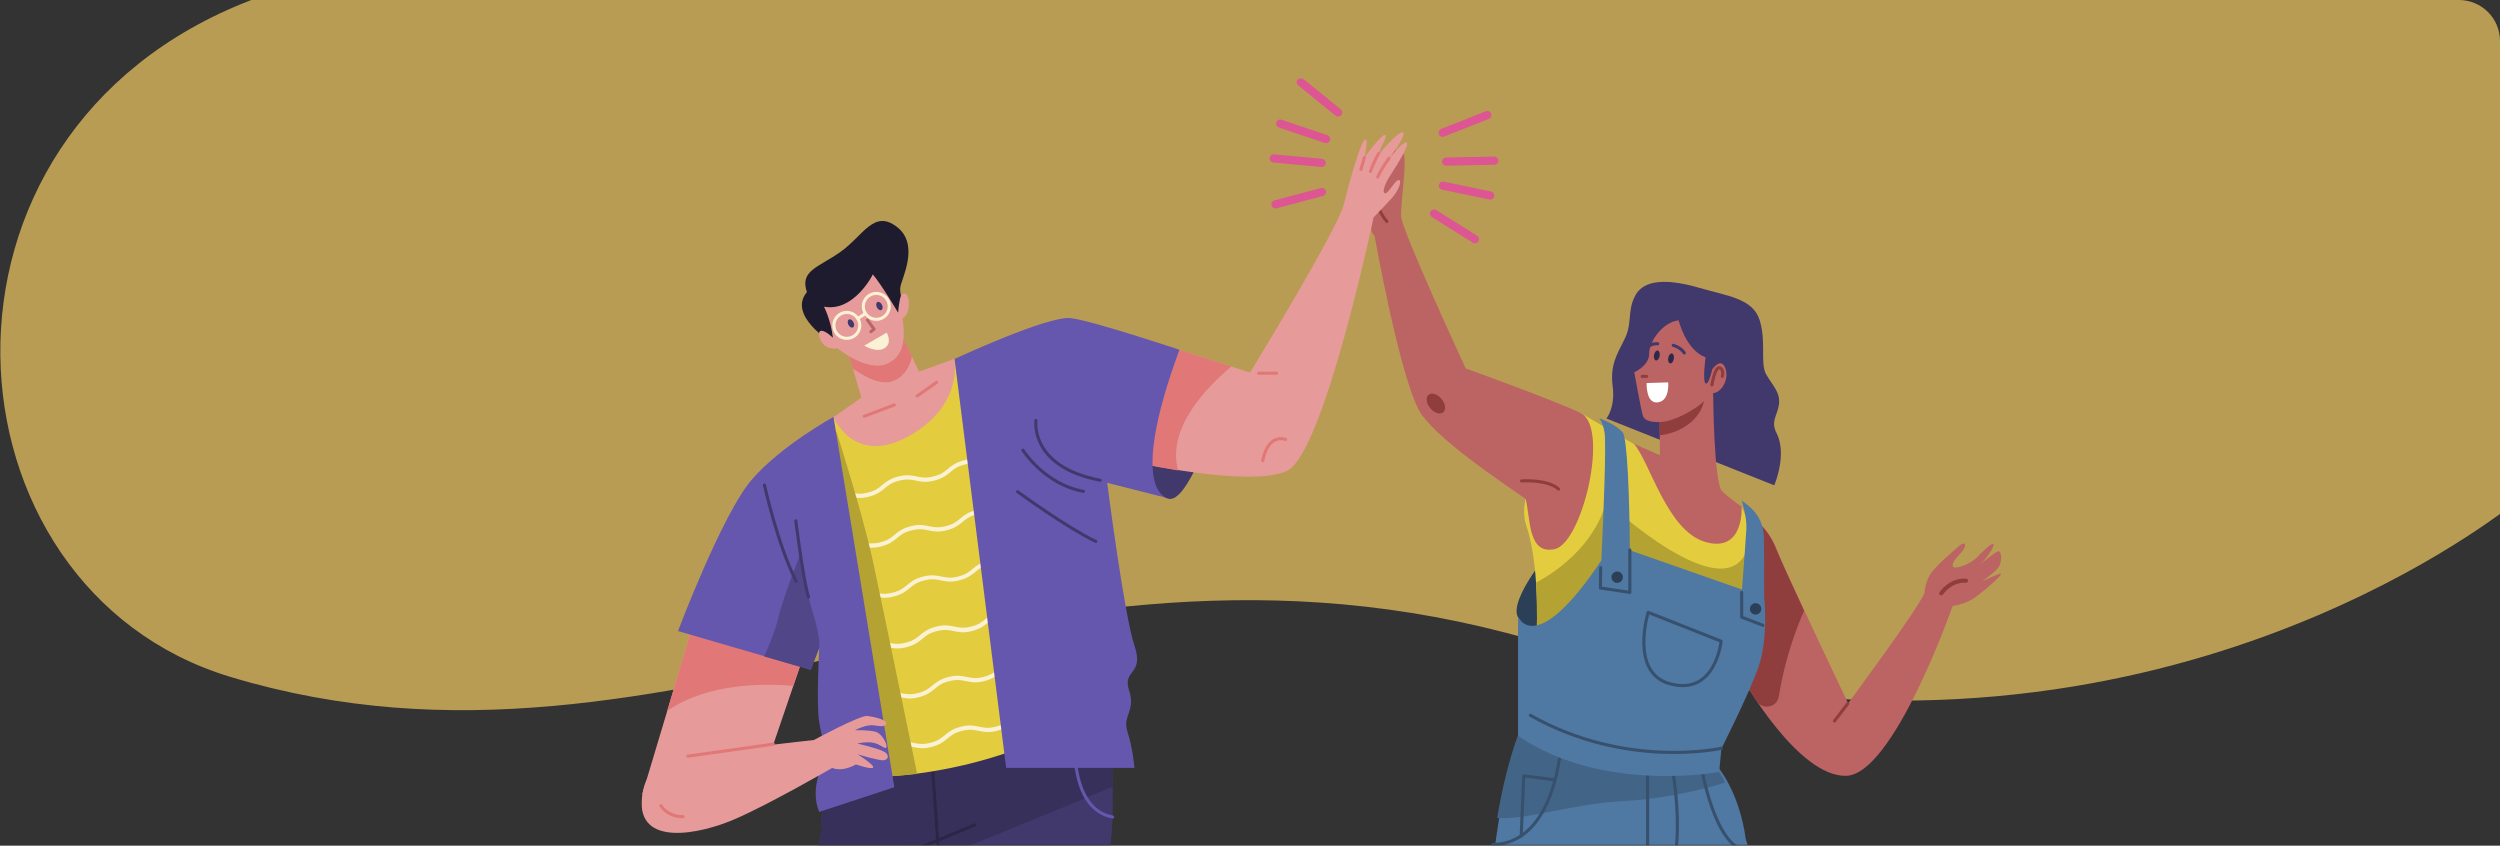<svg width="609" height="206" viewBox="0 0 609 206" fill="none" xmlns="http://www.w3.org/2000/svg">
<rect x="0" y="0" width="609" height="206" fill="#333333" stroke="none"/>
<path opacity="0.7" d="M609 125.203V10C609 4.477 604.523 0 599 0L85.056 1.52588e-05L61.23 0C-23.5 32.5 -15.379 143.317 56.099 164.882C164.748 197.662 251.66 117.936 378.522 157.481C507.198 197.592 596.293 134.284 609 125.203Z" fill="#F3CA61"/>
<mask id="mask0" mask-type="alpha" maskUnits="userSpaceOnUse" x="156" y="19" width="347" height="187">
<rect x="156" y="19" width="347" height="187" fill="#C4C4C4"/>
</mask>
<g mask="url(#mask0)">
<path d="M418.329 186.672C418.329 186.672 423.653 192.614 425.273 204.42C425.273 204.42 447.342 272.246 447.805 293.311C448.268 314.377 439.085 332.51 439.085 332.51C439.085 332.51 424.733 347.865 411.307 318.621L413.776 296.784C413.776 296.784 411.307 296.321 411.307 289.067L401.893 255.347C401.893 255.347 402.896 329.269 404.362 337.68C405.828 346.091 407.834 353.807 407.834 353.807C407.834 353.807 405.828 350.798 398.884 353.807C391.939 356.816 373.343 366.23 372.571 370.165C372.571 370.165 367.864 325.488 365.163 298.481C362.463 271.474 357.987 213.139 370.256 179.264L418.329 186.672Z" fill="#4F78A2"/>
<path d="M417.788 186.672L369.716 179.264C367.555 185.283 365.935 191.996 364.7 199.25C371.567 199.867 383.065 195.777 395.179 195.16C405.751 194.62 415.087 192.228 420.257 190.607C418.945 187.984 417.788 186.672 417.788 186.672Z" fill="#426486"/>
<path d="M380.287 181.271C380.287 181.271 379.053 205.423 363.697 205.731" stroke="#36506D" stroke-width="0.75" stroke-miterlimit="10" stroke-linecap="round" stroke-linejoin="round"/>
<path d="M378.821 189.99L371.182 188.987L370.565 203.648" stroke="#36506D" stroke-width="0.75" stroke-miterlimit="10" stroke-linecap="round" stroke-linejoin="round"/>
<path d="M414.316 186.132C414.316 186.132 417.634 206.812 425.659 207.197" stroke="#36506D" stroke-width="0.75" stroke-miterlimit="10" stroke-linecap="round" stroke-linejoin="round"/>
<path d="M401.353 232.584V187.058" stroke="#36506D" stroke-width="0.75" stroke-miterlimit="10" stroke-linecap="round" stroke-linejoin="round"/>
<path d="M407.371 187.058C407.371 187.058 412.695 216.071 401.353 217.923" stroke="#36506D" stroke-width="0.75" stroke-miterlimit="10" stroke-linecap="round" stroke-linejoin="round"/>
<path d="M369.716 150.251C367.633 145.776 378.05 133.584 378.05 133.584L386.923 145.699L374.191 156.887L369.716 150.251Z" fill="#2B4057"/>
<path d="M385.071 100.635L398.034 108.197L424.27 123.475L427.665 131.115L426.585 148.862L374.191 157.041C374.191 157.041 375.503 138.908 371.799 128.028C368.095 117.071 385.071 100.635 385.071 100.635Z" fill="#E3CD3E"/>
<path d="M374.191 141.918C374.423 145.853 374.423 149.48 374.423 152.258L375.58 156.733L426.662 148.785L427.742 131.038L427.511 130.498C426.894 131.038 426.354 132.118 425.659 133.816C420.103 149.094 391.322 122.164 391.322 122.164C388.312 133.198 378.59 139.603 374.191 141.918Z" fill="#B4A232"/>
<path d="M414.084 70.156C420.72 72.085 427.048 72.703 428.668 78.027C430.289 83.351 428.745 88.444 430.211 91.145C431.678 93.768 433.684 95.466 433.375 98.398C432.989 101.33 431.215 102.565 432.835 105.651C434.378 108.738 434.07 113.522 432.218 118.229L391.321 101.948C391.321 101.948 393.482 99.401 392.865 94.231C392.17 89.061 393.791 86.515 395.72 82.657C397.649 78.876 396.414 76.098 398.112 72.471C399.732 68.767 404.362 67.301 414.084 70.156Z" fill="#41386C"/>
<path d="M426.662 126.177C426.662 126.177 430.443 127.874 432.758 133.738C435.073 139.603 450.197 171.317 450.197 171.317C450.197 171.317 467.173 148.477 468.793 144.464C468.793 144.464 468.948 141.455 470.645 139.294C472.343 137.134 475.969 134.124 477.358 132.89C478.824 131.732 479.056 132.89 478.207 134.047C477.358 135.205 475.198 136.979 475.738 137.982C476.278 138.908 480.213 137.211 481.448 135.899C482.683 134.587 485.229 132.118 485.615 132.504C485.923 132.89 484.226 135.899 482.142 137.674C482.142 137.674 486.309 134.124 486.926 134.279C487.621 134.433 487.698 136.825 486.926 138.06C486.155 139.294 482.76 141.686 482.76 141.686C482.76 141.686 487.312 139.449 487.467 139.757C487.621 140.066 484.997 142.612 481.216 145.467C478.979 147.165 475.661 147.628 475.661 147.628C475.661 147.628 461.308 188.678 449.734 188.987C438.082 189.296 424.733 165.684 424.733 165.684L426.662 126.177Z" fill="#BC6363"/>
<path d="M472.883 144.541C472.883 144.541 475.043 141.223 478.902 141.455" stroke="#8F3D3D" stroke-miterlimit="10" stroke-linecap="round" stroke-linejoin="round"/>
<path d="M450.12 171.394L446.879 175.638" stroke="#8F3D3D" stroke-width="0.75" stroke-miterlimit="10" stroke-linecap="round" stroke-linejoin="round"/>
<path d="M432.681 133.738C430.366 127.874 426.585 126.177 426.585 126.177L424.733 165.684C424.733 165.684 425.968 167.844 427.974 170.854C429.44 173.014 432.912 172.32 433.298 169.696C434.764 160.591 437.542 153.184 439.471 148.785C436.385 142.149 433.607 136.053 432.681 133.738Z" fill="#8F3D3D"/>
<path d="M408.915 78.027C408.915 78.027 410.612 85.203 415.473 87.055C415.473 87.055 414.702 92.765 415.473 93.382C416.245 93.922 417.094 89.987 417.094 89.987C417.094 89.987 419.177 86.901 420.258 89.601C421.338 92.302 419.409 95.62 417.325 95.774C417.325 95.774 417.48 117.611 419.486 119.618C421.492 121.624 424.27 123.399 424.27 123.399C424.27 123.399 424.965 134.742 415.473 132.041C406.06 129.34 401.97 112.596 398.035 108.12L404.362 110.898L404.285 102.796C404.285 102.796 400.735 103.105 400.195 101.253C399.655 99.401 398.112 90.682 398.112 90.682C398.112 90.682 401.738 89.061 401.738 86.206C401.661 83.351 404.902 78.49 408.915 78.027Z" fill="#BC6363"/>
<path d="M404.285 102.796C407.603 102.873 413.467 99.478 415.087 97.703C414.239 102.024 409.609 105.497 404.285 106.037V102.796Z" fill="#8F3D3D"/>
<path d="M401.121 93.305L406.368 93.151C406.368 93.151 406.831 97.549 403.899 98.012C400.89 98.475 401.121 93.305 401.121 93.305Z" fill="white"/>
<path d="M400.041 91.685H401.121" stroke="#8F3D3D" stroke-width="0.75" stroke-miterlimit="10" stroke-linecap="round" stroke-linejoin="round"/>
<path d="M406.846 88.529C407.223 88.597 407.627 88.108 407.748 87.437C407.869 86.766 407.661 86.167 407.283 86.099C406.906 86.031 406.502 86.52 406.381 87.191C406.26 87.862 406.468 88.461 406.846 88.529Z" fill="#2E294A"/>
<path d="M403.383 87.812C403.76 87.88 404.164 87.391 404.285 86.72C404.406 86.049 404.198 85.45 403.82 85.382C403.443 85.314 403.039 85.803 402.918 86.474C402.797 87.145 403.005 87.744 403.383 87.812Z" fill="#2E294A"/>
<path d="M407.603 84.123C407.603 84.123 409.3 84.509 410.303 85.975" stroke="#41386C" stroke-width="0.75" stroke-miterlimit="10" stroke-linecap="round" stroke-linejoin="round"/>
<path d="M403.822 83.737C403.822 83.737 402.664 83.582 401.584 84.354" stroke="#41386C" stroke-width="0.75" stroke-miterlimit="10" stroke-linecap="round" stroke-linejoin="round"/>
<path d="M429.749 145.467C429.749 139.448 429.749 132.735 429.671 130.883C429.517 125.482 426.045 123.244 424.27 121.932C424.27 121.932 425.505 125.482 425.427 128.723C425.35 130.42 424.81 137.442 424.347 143.615L397.031 134.047C396.954 121.315 396.414 106.577 395.257 105.265C393.328 103.182 389.547 101.87 389.547 101.87C389.547 101.87 390.395 102.719 390.858 105.265C391.321 107.966 390.627 125.328 390.087 136.516C374.037 160.591 369.793 150.251 369.793 150.251V179.265C390.395 193.385 418.791 188.061 418.791 188.061L419.332 182.351C419.332 182.351 425.659 169.928 428.282 162.752C430.906 155.421 429.749 145.467 429.749 145.467Z" fill="#4F78A2"/>
<path d="M401.507 149.171L419.254 156.193C419.254 156.193 417.943 169.696 406.677 166.533C396.954 163.755 401.507 149.171 401.507 149.171Z" stroke="#36506D" stroke-width="0.75" stroke-miterlimit="10" stroke-linecap="round" stroke-linejoin="round"/>
<path d="M419.331 182.274C419.331 182.274 396.26 187.521 372.802 174.249" stroke="#36506D" stroke-width="0.75" stroke-miterlimit="10" stroke-linecap="round" stroke-linejoin="round"/>
<path d="M385.071 100.635C379.13 97.703 357.061 89.755 357.061 89.755C357.061 89.755 341.474 56.19 341.32 52.717C341.165 49.322 342.863 38.828 341.86 37.362L340.162 38.365C340.162 38.365 339.931 34.661 339.005 34.892C338.079 35.047 338.387 38.056 338.387 38.056C338.387 38.056 337.23 36.281 336.536 36.822C335.841 37.362 335.841 39.599 335.841 39.599C335.841 39.599 334.992 37.362 334.375 38.442C333.835 39.522 333.912 40.371 333.835 42.3C333.758 44.229 332.446 55.418 334.838 57.424C334.838 57.424 341.474 94.694 346.49 101.253C351.505 107.811 364.006 116.222 371.645 121.546C372.879 126.253 372.108 135.281 378.821 133.738C385.534 132.041 392.093 104.03 385.071 100.635Z" fill="#BC6363"/>
<path d="M370.642 117.148C370.642 117.148 377.046 116.685 379.67 119.155" stroke="#8F3D3D" stroke-width="0.75" stroke-miterlimit="10" stroke-linecap="round" stroke-linejoin="round"/>
<path d="M337.848 53.952C337.848 53.952 335.533 51.483 335.301 48.319" stroke="#8F3D3D" stroke-width="0.75" stroke-miterlimit="10" stroke-linecap="round" stroke-linejoin="round"/>
<path d="M419.563 91.685C419.563 91.685 420.026 90.064 418.946 89.601C417.788 89.138 417.017 93.768 417.017 93.768" stroke="#8F3D3D" stroke-width="0.75" stroke-miterlimit="10" stroke-linecap="round" stroke-linejoin="round"/>
<path d="M397.032 133.97V144.31L389.855 143.23L389.933 138.291" stroke="#36506D" stroke-width="0.75" stroke-miterlimit="10" stroke-linecap="round" stroke-linejoin="round"/>
<path d="M424.27 144.31V150.329L429.44 152.335" stroke="#36506D" stroke-width="0.75" stroke-miterlimit="10" stroke-linecap="round" stroke-linejoin="round"/>
<path d="M393.945 141.994C394.712 141.994 395.334 141.373 395.334 140.605C395.334 139.838 394.712 139.217 393.945 139.217C393.178 139.217 392.556 139.838 392.556 140.605C392.556 141.373 393.178 141.994 393.945 141.994Z" fill="#2B4057"/>
<path d="M427.665 149.711C428.432 149.711 429.054 149.089 429.054 148.322C429.054 147.555 428.432 146.933 427.665 146.933C426.898 146.933 426.276 147.555 426.276 148.322C426.276 149.089 426.898 149.711 427.665 149.711Z" fill="#2B4057"/>
<path d="M351.562 100.444C352.315 99.816 352.129 98.352 351.147 97.174C350.164 95.996 348.757 95.549 348.005 96.177C347.252 96.805 347.438 98.269 348.421 99.447C349.403 100.625 350.81 101.071 351.562 100.444Z" fill="#8F3D3D"/>
<path d="M204.664 187.366C204.664 187.366 198.183 200.021 200.497 201.873C200.497 201.873 198.8 205.885 199.649 208.2C199.649 208.2 184.448 256.813 185.451 280.425C186.377 304.037 200.497 307.123 206.207 309.438C211.918 311.753 234.218 319.315 234.218 319.315C234.218 319.315 242.011 315.148 240.699 302.57L216.161 281.196C216.161 281.196 218.322 278.881 216.161 277.03L229.511 220.238L226.887 182.042L204.664 187.366Z" fill="#41386C"/>
<path d="M206.208 184.202L269.481 173.708C269.481 173.708 271.41 181.888 271.025 198.941C270.639 215.994 257.367 281.196 257.367 281.196C257.367 281.196 260.145 308.28 255.746 305.425C255.746 305.425 257.29 330.195 252.274 327.34C250.962 338.22 243.709 376.492 243.709 376.492H222.026L229.511 266.921V220.16L206.208 184.202Z" fill="#41386C"/>
<path d="M269.481 173.708L206.208 184.202L207.751 186.594L204.664 187.366C204.664 187.366 198.183 200.021 200.498 201.873C200.498 201.873 198.8 205.885 199.649 208.2C199.649 208.2 197.797 214.064 195.482 222.707C200.961 223.093 205.745 217.074 217.936 212.907C229.588 208.972 260.916 195.854 271.102 191.61C270.793 179.573 269.481 173.708 269.481 173.708Z" fill="#37305B"/>
<path d="M261.842 181.271C261.842 181.271 260.916 197.166 271.024 199.018" stroke="#6657AE" stroke-width="0.75" stroke-miterlimit="10" stroke-linecap="round" stroke-linejoin="round"/>
<path d="M229.511 220.238L226.81 182.042" stroke="#2B2646" stroke-width="0.75" stroke-miterlimit="10" stroke-linecap="round" stroke-linejoin="round"/>
<path d="M237.458 200.947L213.075 211.055" stroke="#2B2646" stroke-width="0.75" stroke-miterlimit="10" stroke-linecap="round" stroke-linejoin="round"/>
<path d="M195.791 159.665L186.223 187.675L156.438 193.539L168.784 152.334L195.791 159.665Z" fill="#E79A9A"/>
<path d="M162.533 173.168C172.719 166.146 186.917 166.532 193.244 167.072L195.79 159.588L168.783 152.334L162.533 173.168Z" fill="#E17777"/>
<path d="M202.581 83.428C202.581 83.428 191.778 76.869 196.562 71.159C194.787 65.912 199.263 65.218 204.741 61.359C210.297 57.424 212.843 50.943 218.476 55.264C224.109 59.585 219.634 67.841 219.325 69.925C219.016 72.008 220.56 75.326 220.56 75.326L202.581 83.428Z" fill="#1D1B2D"/>
<path d="M199.572 116.145L203.044 101.638L232.443 87.44L241.471 98.629L253.586 180.113C253.586 180.113 234.681 189.295 210.452 189.295L199.572 116.145Z" fill="#E3CD3E"/>
<path d="M200.343 121.083L200.497 122.164C201.114 121.701 201.886 121.315 203.121 121.006C204.973 120.543 206.053 120.775 207.133 121.006C208.291 121.238 209.525 121.546 211.609 121.006C213.692 120.466 214.618 119.694 215.544 118.923C216.393 118.228 217.164 117.534 219.093 117.071C220.945 116.608 222.026 116.839 223.106 117.071C224.263 117.302 225.498 117.611 227.581 117.071C229.665 116.531 230.591 115.759 231.517 114.987C232.365 114.293 233.137 113.599 235.066 113.136C236.918 112.673 237.998 112.904 239.079 113.136C240.236 113.367 241.471 113.676 243.554 113.136C243.631 113.136 243.631 113.136 243.708 113.058L243.554 112.055C243.477 112.055 243.4 112.132 243.323 112.132C241.471 112.595 240.39 112.364 239.31 112.132C238.153 111.901 236.918 111.592 234.835 112.132C232.751 112.673 231.825 113.444 230.899 114.216C230.051 114.91 229.279 115.605 227.35 116.068C225.498 116.531 224.418 116.299 223.337 116.068C222.18 115.836 220.945 115.528 218.862 116.068C216.778 116.608 215.853 117.38 214.927 118.151C214.078 118.846 213.306 119.54 211.377 120.003C209.525 120.466 208.445 120.235 207.365 120.003C206.207 119.772 204.973 119.463 202.889 120.003C201.732 120.312 200.96 120.697 200.343 121.083Z" fill="#FBF2D5"/>
<path d="M252.582 172.783C251.888 172.783 251.039 172.86 250.036 173.091C247.953 173.632 247.027 174.403 246.101 175.175C245.252 175.869 244.48 176.564 242.551 177.027C240.699 177.49 239.619 177.258 238.539 177.027C237.381 176.795 236.147 176.487 234.063 177.027C231.98 177.567 231.054 178.338 230.128 179.11C229.279 179.805 228.508 180.499 226.579 180.962C224.727 181.425 223.646 181.193 222.566 180.962C221.409 180.731 220.174 180.422 218.091 180.962C216.007 181.502 215.081 182.274 214.155 183.045C213.307 183.74 212.535 184.434 210.606 184.897C210.374 184.974 210.143 184.974 209.911 185.052L210.066 186.055C210.297 185.978 210.606 185.978 210.914 185.9C212.998 185.36 213.924 184.589 214.85 183.817C215.699 183.123 216.47 182.428 218.399 181.965C220.251 181.502 221.332 181.734 222.412 181.965C223.569 182.197 224.804 182.505 226.887 181.965C228.971 181.425 229.897 180.653 230.823 179.882C231.671 179.187 232.443 178.493 234.372 178.03C236.224 177.567 237.304 177.798 238.384 178.03C239.542 178.261 240.777 178.57 242.86 178.03C244.943 177.49 245.869 176.718 246.795 175.946C247.644 175.252 248.416 174.557 250.345 174.094C251.348 173.863 252.119 173.786 252.814 173.863L252.582 172.783Z" fill="#FBF2D5"/>
<path d="M237.844 124.247C235.761 124.787 234.835 125.558 233.909 126.33C233.06 127.025 232.289 127.719 230.36 128.182C228.508 128.645 227.427 128.413 226.347 128.182C225.19 127.951 223.955 127.642 221.872 128.182C219.788 128.722 218.862 129.494 217.936 130.265C217.087 130.96 216.316 131.654 214.387 132.117C212.535 132.58 211.455 132.349 210.374 132.117C209.217 131.886 207.982 131.577 205.899 132.117C203.97 132.58 203.044 133.275 202.195 133.969L202.349 135.127C202.427 135.049 202.504 135.049 202.581 134.972C203.43 134.278 204.201 133.583 206.13 133.12C207.982 132.657 209.063 132.889 210.143 133.12C211.3 133.352 212.535 133.661 214.618 133.12C216.702 132.58 217.628 131.809 218.554 131.037C219.402 130.343 220.174 129.648 222.103 129.185C223.955 128.722 225.035 128.954 226.116 129.185C227.273 129.417 228.508 129.725 230.591 129.185C232.674 128.645 233.6 127.873 234.526 127.102C235.375 126.407 236.147 125.713 238.076 125.25C239.928 124.787 241.008 125.018 242.088 125.25C243.014 125.481 244.017 125.636 245.561 125.404L245.406 124.401C244.095 124.632 243.246 124.401 242.32 124.247C241.162 124.015 239.928 123.707 237.844 124.247Z" fill="#FBF2D5"/>
<path d="M208.754 159.51C209.603 158.816 210.374 158.121 212.303 157.659C214.155 157.196 215.236 157.427 216.316 157.659C217.473 157.89 218.708 158.199 220.791 157.659C222.875 157.118 223.801 156.347 224.727 155.575C225.575 154.881 226.347 154.186 228.276 153.723C230.128 153.26 231.208 153.492 232.289 153.723C233.446 153.955 234.681 154.263 236.764 153.723C238.847 153.183 239.773 152.411 240.699 151.64C241.548 150.945 242.32 150.251 244.249 149.788C246.101 149.325 247.181 149.556 248.261 149.788C248.57 149.865 248.879 149.942 249.264 149.942L249.11 148.862C248.879 148.785 248.724 148.785 248.493 148.708C247.335 148.476 246.101 148.167 244.017 148.708C241.934 149.248 241.008 150.019 240.082 150.791C239.233 151.485 238.462 152.18 236.533 152.643C234.681 153.106 233.6 152.874 232.52 152.643C231.363 152.411 230.128 152.103 228.045 152.643C225.961 153.183 225.035 153.955 224.109 154.726C223.26 155.421 222.489 156.115 220.56 156.578C218.708 157.041 217.628 156.81 216.547 156.578C215.39 156.347 214.155 156.038 212.072 156.578C209.988 157.118 209.063 157.89 208.137 158.662C207.596 159.125 207.056 159.588 206.208 159.973L206.362 161.054C207.442 160.591 208.137 160.051 208.754 159.51Z" fill="#FBF2D5"/>
<path d="M240.854 136.516C238.77 137.056 237.844 137.828 236.918 138.6C236.069 139.294 235.298 139.988 233.369 140.451C231.517 140.914 230.437 140.683 229.356 140.451C228.199 140.22 226.964 139.911 224.881 140.451C222.797 140.992 221.871 141.763 220.946 142.535C220.097 143.229 219.325 143.924 217.396 144.387C215.544 144.85 214.464 144.618 213.384 144.387C212.226 144.155 210.992 143.847 208.908 144.387C206.825 144.927 205.899 145.699 204.973 146.47C204.741 146.702 204.433 146.933 204.201 147.087L204.356 148.168C204.818 147.859 205.281 147.473 205.667 147.165C206.516 146.47 207.288 145.776 209.217 145.313C211.069 144.85 212.149 145.081 213.229 145.313C214.387 145.544 215.621 145.853 217.705 145.313C219.788 144.773 220.714 144.001 221.64 143.229C222.489 142.535 223.26 141.84 225.189 141.377C227.041 140.914 228.122 141.146 229.202 141.377C230.359 141.609 231.517 141.918 233.677 141.377C235.761 140.837 236.687 140.066 237.613 139.294C238.461 138.6 239.233 137.905 241.162 137.442C243.014 136.979 244.094 137.211 245.175 137.442C245.869 137.596 246.564 137.751 247.412 137.751L247.258 136.748C246.564 136.748 246.023 136.593 245.406 136.516C244.172 136.207 243.014 135.976 240.854 136.516Z" fill="#FBF2D5"/>
<path d="M215.312 169.851C217.164 169.388 218.244 169.619 219.325 169.851C220.482 170.082 221.717 170.391 223.8 169.851C225.883 169.31 226.809 168.539 227.735 167.767C228.584 167.073 229.356 166.378 231.285 165.915C233.137 165.452 234.217 165.684 235.297 165.915C236.455 166.147 237.689 166.455 239.773 165.915C241.856 165.375 242.782 164.604 243.708 163.832C244.557 163.137 245.329 162.443 247.258 161.98C248.955 161.517 249.958 161.671 250.961 161.903L250.807 160.823C249.804 160.668 248.724 160.514 247.026 160.977C244.943 161.517 244.017 162.289 243.091 163.06C242.242 163.755 241.47 164.449 239.541 164.912C237.689 165.375 236.609 165.144 235.529 164.912C234.371 164.681 233.137 164.372 231.053 164.912C228.97 165.452 228.044 166.224 227.118 166.996C226.269 167.69 225.498 168.385 223.569 168.847C221.717 169.31 220.636 169.079 219.556 168.847C218.399 168.616 217.164 168.307 215.081 168.847C212.997 169.388 212.071 170.159 211.145 170.931C210.374 171.625 209.602 172.243 208.059 172.706L208.213 173.709C210.065 173.169 210.914 172.474 211.763 171.703C212.689 171.008 213.46 170.314 215.312 169.851Z" fill="#FBF2D5"/>
<path d="M223.415 188.524C221.486 179.187 214.773 146.547 212.535 136.208C209.834 124.016 203.739 105.111 203.739 105.111L201.809 107.349L199.649 116.222L210.606 189.373C215.081 189.296 219.325 188.987 223.415 188.524Z" fill="#B4A232"/>
<path d="M206.285 84.663L209.834 96.854L203.044 101.638C203.044 101.638 208.06 113.753 221.486 106.191C234.912 98.629 232.443 87.441 232.443 87.441L223.878 90.527L219.171 80.727L206.285 84.663Z" fill="#E79A9A"/>
<path d="M219.248 80.804L206.285 84.74L207.751 89.755C210.452 91.684 214.696 94.154 217.859 92.688C220.56 91.53 221.64 88.984 222.18 86.9L219.248 80.804Z" fill="#E17777"/>
<path d="M210.529 101.407L217.859 98.629" stroke="#E17777" stroke-width="0.75" stroke-miterlimit="10" stroke-linecap="round" stroke-linejoin="round"/>
<path d="M228.122 93.15L223.415 96.468" stroke="#E17777" stroke-width="0.75" stroke-miterlimit="10" stroke-linecap="round" stroke-linejoin="round"/>
<path d="M199.572 197.784L217.859 191.765L203.044 101.562C203.044 101.562 190.312 108.506 183.136 116.84C175.96 125.096 165.157 153.724 165.157 153.724L197.488 163.138L199.572 157.736C199.572 157.736 198.8 171.471 199.572 176.024C200.344 180.576 201.501 184.049 201.501 184.049C201.501 184.049 196.794 191.225 199.572 197.784Z" fill="#6657AE"/>
<path d="M156.36 194.543C155.28 206.349 170.404 203.262 178.969 199.558C187.534 195.854 202.735 187.058 202.735 187.058C202.735 187.058 204.896 188.215 208.522 186.209C208.522 186.209 212.226 187.521 212.689 186.981C213.152 186.441 208.908 183.74 208.908 183.74C208.908 183.74 213.924 185.283 215.236 185.206C216.547 185.052 216.702 183.74 215.236 183.045C213.77 182.274 208.831 181.116 208.831 181.116C208.831 181.116 211.223 180.576 212.844 180.962C214.464 181.271 215.621 182.66 215.93 182.042C216.239 181.425 214.927 178.724 213.307 178.261C211.686 177.798 208.291 177.875 208.291 177.875C208.291 177.875 211.146 176.332 212.998 176.718C214.85 177.027 215.853 176.95 215.93 176.178C216.007 175.406 213.152 174.635 211.3 174.403C209.526 174.172 198.26 180.268 198.26 180.268C198.26 180.268 178.352 182.428 171.021 183.74C163.691 184.974 157.209 185.36 156.36 194.543Z" fill="#E79A9A"/>
<path d="M197.488 163.214L199.572 157.813C200.035 152.103 194.788 143.075 195.328 134.047C195.328 134.047 190.775 145.313 189.463 150.946C188.769 153.801 187.38 157.273 186.145 159.896L197.488 163.214Z" fill="#514688"/>
<path d="M167.549 184.203L188.383 181.271" stroke="#E17777" stroke-width="0.75" stroke-miterlimit="10" stroke-linecap="round" stroke-linejoin="round"/>
<path d="M160.99 196.24C160.99 196.24 162.456 198.941 166.391 198.941" stroke="#E17777" stroke-width="0.75" stroke-miterlimit="10" stroke-linecap="round" stroke-linejoin="round"/>
<path d="M284.528 121.469C287.692 122.395 291.01 114.216 292.322 112.21C293.633 110.126 279.05 105.111 279.05 105.111L277.429 115.296C277.506 115.296 281.287 120.543 284.528 121.469Z" fill="#41386C"/>
<path d="M276.812 81.885L304.513 90.758C304.513 90.758 326.042 55.572 327.353 49.785C327.816 47.702 331.134 35.278 332.369 34.121C333.604 32.964 332.369 38.365 332.369 38.365C332.369 38.365 336.227 33.041 337.307 32.886C338.388 32.732 336.073 36.05 335.764 37.748C335.764 37.748 340.78 31.652 341.783 32.269C342.786 32.809 338.388 38.596 338.388 38.596C338.388 38.596 341.937 34.198 342.709 34.738C343.403 35.201 340.24 40.371 338.851 42.455C337.462 44.538 336.536 46.853 337.385 47.084C338.156 47.316 339.931 43.689 340.78 43.843C341.629 44.075 340.548 46.621 339.005 48.319C337.462 50.017 334.607 52.949 334.607 52.949C334.607 52.949 322.492 110.435 313.541 114.679C304.59 118.923 275.963 112.441 275.963 112.441L276.812 81.885Z" fill="#E79A9A"/>
<path d="M306.596 90.913H310.995" stroke="#E17777" stroke-width="0.75" stroke-miterlimit="10" stroke-linecap="round" stroke-linejoin="round"/>
<path d="M313.156 107.04C313.156 107.04 308.989 105.342 307.6 112.21" stroke="#E17777" stroke-width="0.75" stroke-miterlimit="10" stroke-linecap="round" stroke-linejoin="round"/>
<path d="M299.961 89.292L276.812 81.885L275.963 112.518C275.963 112.518 280.747 113.599 286.997 114.602C284.065 104.108 294.482 93.845 299.961 89.292Z" fill="#E17777"/>
<path d="M338.388 38.519C338.388 38.519 336.381 41.297 335.61 43.149" stroke="#E17777" stroke-width="0.75" stroke-miterlimit="10" stroke-linecap="round" stroke-linejoin="round"/>
<path d="M335.841 37.362C335.841 37.362 334.761 39.214 333.835 41.76" stroke="#E17777" stroke-width="0.75" stroke-miterlimit="10" stroke-linecap="round" stroke-linejoin="round"/>
<path d="M332.369 38.365C332.369 38.365 331.906 39.985 331.52 41.297" stroke="#E17777" stroke-width="0.75" stroke-miterlimit="10" stroke-linecap="round" stroke-linejoin="round"/>
<path d="M232.52 87.441L245.098 187.058H276.349C276.349 187.058 275.963 182.274 274.651 178.261C273.339 174.249 276.734 173.323 275.037 168.153C273.339 162.983 278.818 164.526 276.349 157.273C273.879 150.02 269.713 117.611 269.713 117.611L284.605 121.392C284.605 121.392 274.342 120.466 287.306 85.203C287.306 85.203 266.317 78.181 260.839 77.487C255.206 76.869 232.52 87.441 232.52 87.441Z" fill="#6657AE"/>
<path d="M252.351 102.41C252.351 102.719 250.885 113.676 268.015 116.994" stroke="#41386C" stroke-width="0.75" stroke-miterlimit="10" stroke-linecap="round" stroke-linejoin="round"/>
<path d="M249.187 109.663C249.187 109.663 254.434 117.997 263.925 119.694" stroke="#41386C" stroke-width="0.75" stroke-miterlimit="10" stroke-linecap="round" stroke-linejoin="round"/>
<path d="M247.875 119.772C247.875 119.772 259.913 128.568 266.934 131.886" stroke="#41386C" stroke-width="0.75" stroke-miterlimit="10" stroke-linecap="round" stroke-linejoin="round"/>
<path d="M193.862 126.87C193.862 126.87 195.559 140.683 196.948 145.467" stroke="#41386C" stroke-width="0.75" stroke-miterlimit="10" stroke-linecap="round" stroke-linejoin="round"/>
<path d="M186.223 118.151C186.223 118.151 189.386 132.581 193.939 141.609" stroke="#41386C" stroke-width="0.75" stroke-miterlimit="10" stroke-linecap="round" stroke-linejoin="round"/>
<path d="M200.729 74.709C200.729 74.709 202.427 78.026 202.89 82.27C202.89 82.27 200.806 80.187 199.803 80.65C198.877 81.113 200.112 85.666 203.97 84.817C203.97 84.817 211.146 90.758 216.084 88.598C221.023 86.437 220.251 80.959 219.865 77.564C219.865 77.564 221.486 76.792 221.409 73.86C221.331 70.927 219.634 70.927 219.248 72.779C218.862 74.709 218.785 76.175 218.785 76.175C218.785 76.175 214.773 69.384 212.612 66.838C212.689 66.838 207.982 76.097 200.729 74.709Z" fill="#E79A9A"/>
<path d="M211.3 77.949L212.921 80.187L212.149 80.804" stroke="#BA6464" stroke-width="0.75" stroke-miterlimit="10" stroke-linecap="round" stroke-linejoin="round"/>
<path d="M210.529 84.2L216.007 81.036C216.007 81.036 217.473 83.582 215.467 84.817C213.538 86.052 210.529 84.2 210.529 84.2Z" fill="#FBF2D5"/>
<path d="M214.708 75.516C215.051 75.344 215.112 74.773 214.844 74.239C214.577 73.706 214.082 73.413 213.739 73.585C213.396 73.757 213.335 74.329 213.603 74.862C213.87 75.395 214.365 75.688 214.708 75.516Z" fill="#41386C"/>
<path d="M207.769 79.764C208.112 79.592 208.173 79.02 207.905 78.487C207.638 77.954 207.143 77.661 206.8 77.833C206.457 78.005 206.396 78.577 206.664 79.11C206.932 79.643 207.426 79.936 207.769 79.764Z" fill="#41386C"/>
<path d="M206.285 82.425C208.032 82.425 209.448 81.009 209.448 79.261C209.448 77.514 208.032 76.098 206.285 76.098C204.538 76.098 203.121 77.514 203.121 79.261C203.121 81.009 204.538 82.425 206.285 82.425Z" stroke="#FBF2D5" stroke-width="0.75" stroke-miterlimit="10" stroke-linecap="round" stroke-linejoin="round"/>
<path d="M213.461 77.795C215.208 77.795 216.625 76.379 216.625 74.632C216.625 72.884 215.208 71.468 213.461 71.468C211.714 71.468 210.297 72.884 210.297 74.632C210.297 76.379 211.714 77.795 213.461 77.795Z" stroke="#FBF2D5" stroke-width="0.75" stroke-miterlimit="10" stroke-linecap="round" stroke-linejoin="round"/>
<path d="M208.985 77.564L210.76 76.406" stroke="#FBF2D5" stroke-width="0.75" stroke-miterlimit="10" stroke-linecap="round" stroke-linejoin="round"/>
<path d="M351.428 32.346L362.308 28.025" stroke="#DD5592" stroke-width="2" stroke-miterlimit="10" stroke-linecap="round" stroke-linejoin="round"/>
<path d="M352.277 39.368L364.006 39.136" stroke="#DD5592" stroke-width="2" stroke-miterlimit="10" stroke-linecap="round" stroke-linejoin="round"/>
<path d="M349.345 52.023L359.299 58.273" stroke="#DD5592" stroke-width="2" stroke-miterlimit="10" stroke-linecap="round" stroke-linejoin="round"/>
<path d="M351.505 45.232L363.003 47.624" stroke="#DD5592" stroke-width="2" stroke-miterlimit="10" stroke-linecap="round" stroke-linejoin="round"/>
<path d="M325.965 27.408L316.859 20" stroke="#DD5592" stroke-width="2" stroke-miterlimit="10" stroke-linecap="round" stroke-linejoin="round"/>
<path d="M323.032 33.889L311.844 30.108" stroke="#DD5592" stroke-width="2" stroke-miterlimit="10" stroke-linecap="round" stroke-linejoin="round"/>
<path d="M322.029 46.775L310.686 49.785" stroke="#DD5592" stroke-width="2" stroke-miterlimit="10" stroke-linecap="round" stroke-linejoin="round"/>
<path d="M321.952 39.677L310.3 38.596" stroke="#DD5592" stroke-width="2" stroke-miterlimit="10" stroke-linecap="round" stroke-linejoin="round"/>
</g>
</svg>
